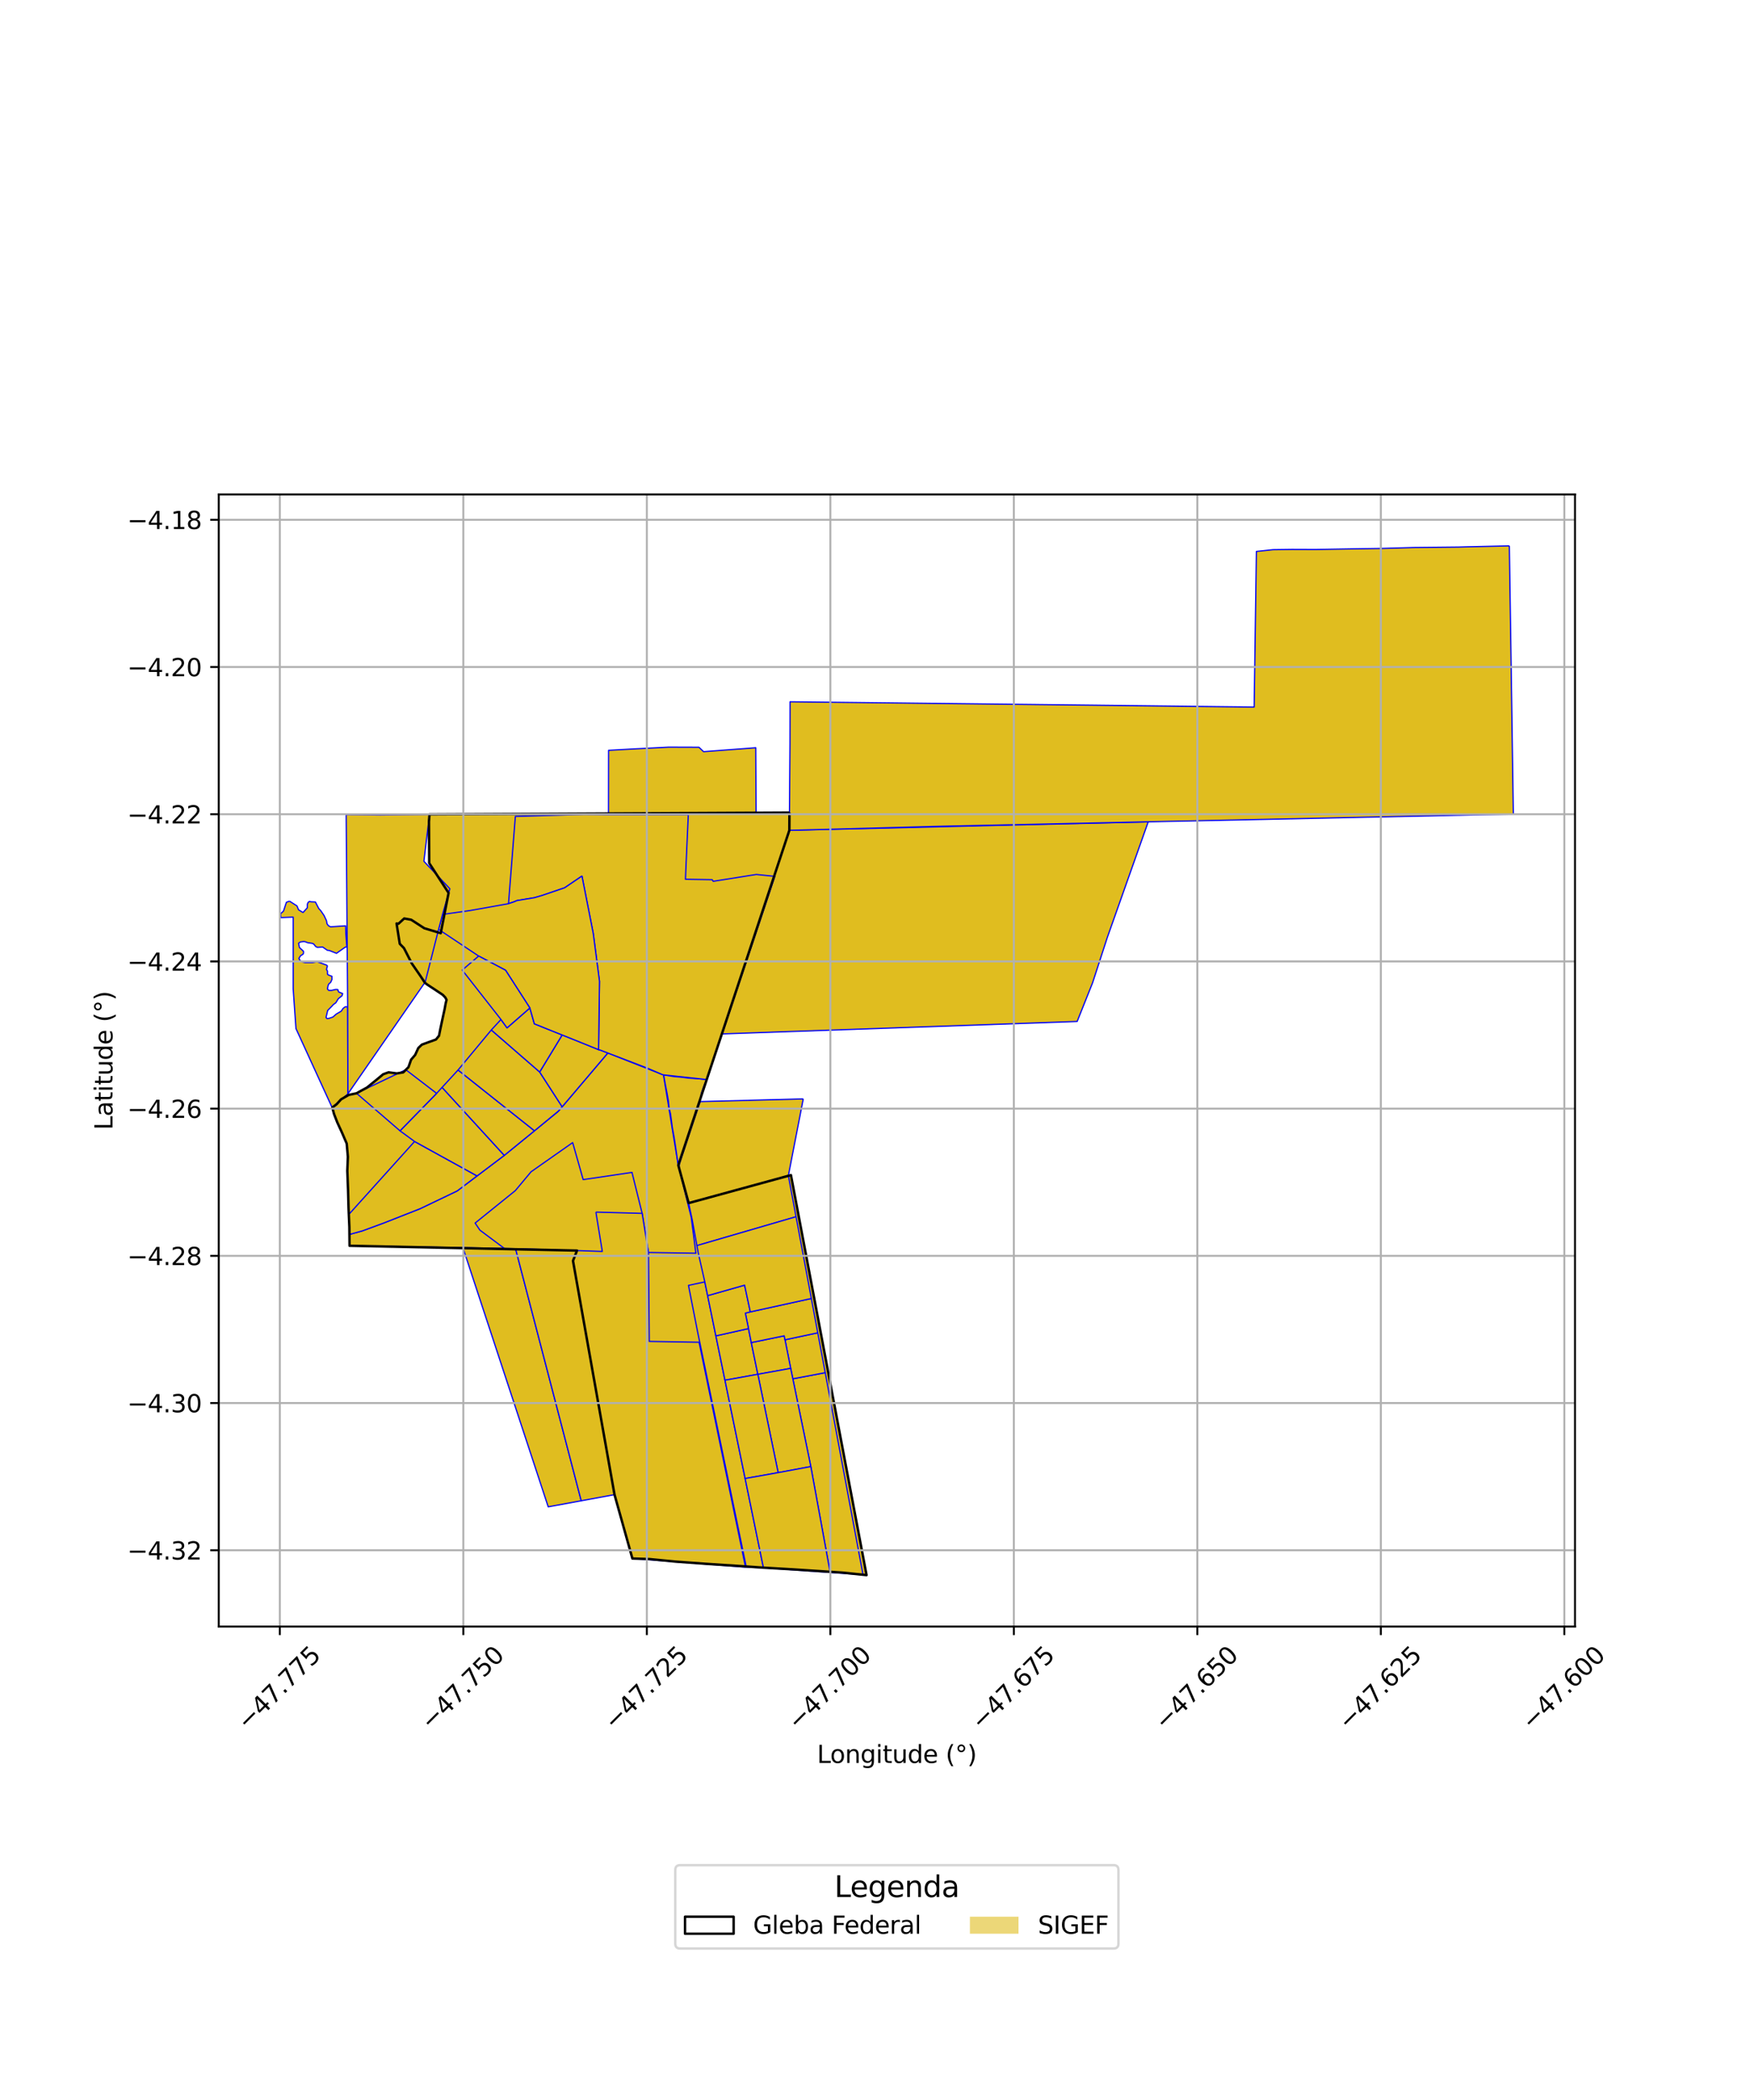 <?xml version="1.0" encoding="utf-8" standalone="no"?>
<!DOCTYPE svg PUBLIC "-//W3C//DTD SVG 1.1//EN"
  "http://www.w3.org/Graphics/SVG/1.1/DTD/svg11.dtd">
<svg xmlns:xlink="http://www.w3.org/1999/xlink" width="720pt" height="864pt" viewBox="0 0 720 864" xmlns="http://www.w3.org/2000/svg" version="1.1">
 <defs>
  <style type="text/css">*{stroke-linejoin: round; stroke-linecap: butt}</style>
 </defs>
 <g id="figure_1">
  <g id="patch_1">
   <path d="M 0 864 
L 720 864 
L 720 0 
L 0 0 
z
" style="fill: #ffffff"/>
  </g>
  <g id="axes_1">
   <g id="patch_2">
    <path d="M 90 669.22 
L 648 669.22 
L 648 203.42 
L 90 203.42 
z
" style="fill: #ffffff"/>
   </g>
   <g id="PatchCollection_1">
    <path d="M 119.098 370.75 
L 122.193 372.727 
L 122.831 374.322 
L 124.682 375.432 
L 126.435 373.49 
L 126.474 371.928 
L 126.821 371.196 
L 127.324 370.883 
L 127.963 371.03 
L 129.768 371.106 
L 131.153 373.794 
L 131.971 374.685 
L 133.338 376.687 
L 134.328 378.812 
L 134.539 380.061 
L 135.115 380.845 
L 135.98 381.324 
L 142.185 380.911 
L 142.286 384.022 
L 142.688 389.524 
L 141.924 389.769 
L 138.44 392.224 
L 136.736 391.552 
L 135.432 391.043 
L 134.711 390.985 
L 133.415 390.102 
L 132.75 389.622 
L 130.638 389.794 
L 129.863 389.416 
L 129.168 388.515 
L 128.644 388.169 
L 126.562 387.858 
L 125.748 387.516 
L 125.002 387.358 
L 123.545 387.569 
L 122.84 388.09 
L 123.208 389.847 
L 124.875 391.384 
L 124.876 392.212 
L 124.633 392.615 
L 123.65 393.234 
L 122.979 394.319 
L 123.414 395.125 
L 124.245 395.728 
L 125.518 396.032 
L 128.636 396.04 
L 130.419 395.654 
L 134.35 397.069 
L 134.704 397.436 
L 134.314 398.846 
L 134.717 399.504 
L 134.73 400.826 
L 135.135 401.143 
L 136.559 401.672 
L 136.578 402.961 
L 136.032 404.197 
L 135.349 404.746 
L 135.021 405.342 
L 134.709 406.879 
L 135.246 407.47 
L 136.41 407.475 
L 138.097 407.086 
L 138.962 407.114 
L 139.31 408.105 
L 140.985 408.786 
L 140.71 409.68 
L 139.186 410.904 
L 138.162 412.579 
L 137.208 413.261 
L 136.46 414.07 
L 134.808 415.749 
L 134.142 418.625 
L 134.579 419.1 
L 135.365 418.973 
L 136.937 418.449 
L 138.338 417.223 
L 140.401 416.016 
L 141.17 414.869 
L 142.05 414.221 
L 143.035 414.257 
L 143.13 450.041 
L 136.662 455.728 
L 121.762 423.181 
L 120.627 406.89 
L 120.624 377.338 
L 115.579 377.538 
L 115.364 375.931 
L 115.631 375.757 
L 116.638 374.846 
L 117.826 371.233 
L 119.098 370.75 
" clip-path="url(#p92aa464981)" style="fill: #e0bd1f; stroke: #0000ff; stroke-width: 0.5"/>
    <path d="M 275.055 307.409 
L 287.57 307.449 
L 289.483 309.26 
L 310.936 307.641 
L 311.078 334.554 
L 283.187 335.011 
L 283.187 335.173 
L 282.988 335.172 
L 250.355 335.197 
L 250.387 308.709 
L 261.17 308.104 
L 275.055 307.409 
" clip-path="url(#p92aa464981)" style="fill: #e0bd1f; stroke: #0000ff; stroke-width: 0.5"/>
    <path d="M 324.795 334.324 
L 324.754 341.615 
L 472.409 338.12 
L 455.584 385.686 
L 449.51 404.382 
L 443.17 420.269 
L 297.137 425.385 
L 318.758 360.566 
L 311.187 359.781 
L 293.434 362.601 
L 293.026 361.931 
L 282.019 361.758 
L 282.15 358.307 
L 283.187 335.173 
L 283.187 335.011 
L 311.078 334.554 
L 324.795 334.324 
" clip-path="url(#p92aa464981)" style="fill: #e0bd1f; stroke: #0000ff; stroke-width: 0.5"/>
    <path d="M 620.989 224.593 
L 622.636 334.935 
L 472.409 338.12 
L 387.501 339.945 
L 324.754 341.615 
L 325.012 306.043 
L 325.048 288.734 
L 515.997 290.906 
L 516.915 226.881 
L 523.74 226.153 
L 531.551 226.048 
L 541.203 226.083 
L 558.45 225.791 
L 568.977 225.633 
L 581.511 225.269 
L 600.086 225.078 
L 603.181 224.989 
L 620.989 224.593 
" clip-path="url(#p92aa464981)" style="fill: #e0bd1f; stroke: #0000ff; stroke-width: 0.5"/>
    <path d="M 324.795 334.324 
L 324.761 341.618 
L 279.074 479.426 
L 283.335 494.989 
L 325.413 483.472 
L 356.523 648.047 
L 346.505 647.006 
L 326.752 645.715 
L 313.742 644.96 
L 303.186 644.229 
L 290.36 643.392 
L 278.075 642.502 
L 267.139 641.439 
L 260.185 641.224 
L 252.835 614.962 
L 235.741 518.724 
L 237.404 514.522 
L 143.814 512.546 
L 143.73 504.764 
L 143.397 497.104 
L 143.194 489.546 
L 142.888 481.703 
L 143.122 475.937 
L 142.642 470.495 
L 140.669 465.914 
L 138.785 461.825 
L 137.421 458.311 
L 136.71 455.672 
L 138.542 454.274 
L 140.309 452.317 
L 143.433 450.492 
L 146.72 449.798 
L 148.616 448.73 
L 150.953 447.464 
L 154.291 444.758 
L 157.673 441.967 
L 159.862 441.179 
L 163.211 441.625 
L 165.909 441.205 
L 168.055 439.071 
L 169.132 435.98 
L 170.807 434.025 
L 172.114 431.171 
L 173.557 429.799 
L 176.079 428.866 
L 179.375 427.675 
L 180.623 426.138 
L 181.14 423.509 
L 182.209 418.458 
L 182.898 415.337 
L 183.36 412.826 
L 183.721 411.367 
L 183.195 410.374 
L 182.167 409.309 
L 178.978 407.179 
L 175.867 405.141 
L 174.848 404.37 
L 172.961 401.517 
L 169.45 396.432 
L 166.209 390.096 
L 164.481 388.316 
L 163.155 379.96 
L 163.956 380.042 
L 166.301 377.888 
L 169.188 378.412 
L 174.579 381.914 
L 181.331 383.932 
L 184.561 367.373 
L 176.59 355.122 
L 176.487 338.059 
L 176.716 335.065 
L 324.795 334.324 
" clip-path="url(#p92aa464981)" style="fill: #e0bd1f; stroke: #0000ff; stroke-width: 0.5"/>
    <path d="M 339.52 564.755 
L 355.075 647.909 
L 341.548 646.96 
L 333.592 603.387 
L 326.191 567.282 
L 339.52 564.755 
" clip-path="url(#p92aa464981)" style="fill: #e0bd1f; stroke: #0000ff; stroke-width: 0.5"/>
    <path d="M 289.978 527.408 
L 314.104 645.035 
L 307.048 644.758 
L 287.152 548.667 
L 283.259 528.852 
L 289.978 527.408 
" clip-path="url(#p92aa464981)" style="fill: #e0bd1f; stroke: #0000ff; stroke-width: 0.5"/>
    <path d="M 190.448 513.295 
L 207.545 513.66 
L 212.118 513.759 
L 239.134 617.463 
L 225.55 619.958 
L 190.448 513.295 
" clip-path="url(#p92aa464981)" style="fill: #e0bd1f; stroke: #0000ff; stroke-width: 0.5"/>
    <path d="M 212.118 513.759 
L 218.112 513.897 
L 237.402 514.523 
L 235.741 518.729 
L 252.831 614.945 
L 239.134 617.463 
L 212.118 513.759 
" clip-path="url(#p92aa464981)" style="fill: #e0bd1f; stroke: #0000ff; stroke-width: 0.5"/>
    <path d="M 307.951 546.616 
L 309.099 552.38 
L 311.794 565.422 
L 298.277 567.866 
L 294.534 549.621 
L 307.951 546.616 
" clip-path="url(#p92aa464981)" style="fill: #e0bd1f; stroke: #0000ff; stroke-width: 0.5"/>
    <path d="M 336.452 548.355 
L 339.52 564.755 
L 326.191 567.282 
L 325.31 562.985 
L 322.969 551.231 
L 336.452 548.355 
" clip-path="url(#p92aa464981)" style="fill: #e0bd1f; stroke: #0000ff; stroke-width: 0.5"/>
    <path d="M 322.64 549.592 
L 322.969 551.231 
L 325.31 562.985 
L 311.794 565.422 
L 309.099 552.38 
L 322.64 549.592 
" clip-path="url(#p92aa464981)" style="fill: #e0bd1f; stroke: #0000ff; stroke-width: 0.5"/>
    <path d="M 333.81 534.234 
L 336.452 548.355 
L 322.969 551.231 
L 322.64 549.592 
L 309.099 552.38 
L 307.951 546.616 
L 306.654 540.268 
L 308.703 539.751 
L 333.81 534.234 
" clip-path="url(#p92aa464981)" style="fill: #e0bd1f; stroke: #0000ff; stroke-width: 0.5"/>
    <path d="M 306.347 528.743 
L 308.703 539.751 
L 306.654 540.268 
L 307.951 546.616 
L 294.534 549.621 
L 291.14 533.072 
L 306.347 528.743 
" clip-path="url(#p92aa464981)" style="fill: #e0bd1f; stroke: #0000ff; stroke-width: 0.5"/>
    <path d="M 250.08 433.229 
L 272.389 442.057 
L 272.964 442.228 
L 279.057 479.426 
L 284.394 500.857 
L 286.298 515.613 
L 266.798 515.311 
L 264.198 499.214 
L 260.016 482.359 
L 239.934 485.327 
L 235.611 470.096 
L 218.494 482.107 
L 212.006 489.865 
L 195.479 503.202 
L 197.443 506.11 
L 207.545 513.66 
L 190.448 513.295 
L 143.817 512.542 
L 143.971 507.826 
L 149.044 506.433 
L 157.963 503.144 
L 172.879 497.277 
L 188.105 489.977 
L 207.487 475.356 
L 229.716 457.236 
L 250.08 433.229 
" clip-path="url(#p92aa464981)" style="fill: #e0bd1f; stroke: #0000ff; stroke-width: 0.5"/>
    <path d="M 170.569 469.639 
L 196.28 483.808 
L 188.105 489.977 
L 172.879 497.277 
L 157.963 503.144 
L 149.044 506.433 
L 143.971 507.826 
L 143.46 499.724 
L 170.569 469.639 
" clip-path="url(#p92aa464981)" style="fill: #e0bd1f; stroke: #0000ff; stroke-width: 0.5"/>
    <path d="M 330.483 452.127 
L 324.356 483.695 
L 283.309 494.903 
L 279.383 480.427 
L 279.545 478.821 
L 287.94 453.53 
L 288.032 453.221 
L 330.483 452.127 
" clip-path="url(#p92aa464981)" style="fill: #e0bd1f; stroke: #0000ff; stroke-width: 0.5"/>
    <path d="M 181.888 447.385 
L 207.477 475.354 
L 196.28 483.808 
L 170.569 469.639 
L 164.575 465.256 
L 179.635 449.838 
L 181.888 447.385 
" clip-path="url(#p92aa464981)" style="fill: #e0bd1f; stroke: #0000ff; stroke-width: 0.5"/>
    <path d="M 273.054 442.242 
L 277.371 442.936 
L 280.306 443.171 
L 283.268 443.555 
L 285.617 443.701 
L 287.766 443.844 
L 290.748 444.173 
L 289.783 446.346 
L 288.542 449.812 
L 287.937 453.529 
L 286.387 456.758 
L 285.549 459.842 
L 284.395 463.096 
L 283.299 466.475 
L 282.289 469.774 
L 281.279 472.806 
L 280.291 475.792 
L 279.057 479.426 
L 278.334 474.536 
L 277.913 471.602 
L 277.344 467.924 
L 276.607 463.865 
L 275.868 458.275 
L 275.3 456.001 
L 275.171 454.621 
L 274.99 452.924 
L 274.4 449.617 
L 273.828 446.713 
L 273.358 444.102 
L 273.054 442.242 
" clip-path="url(#p92aa464981)" style="fill: #e0bd1f; stroke: #0000ff; stroke-width: 0.5"/>
    <path d="M 188.458 440.235 
L 219.898 465.238 
L 207.477 475.354 
L 181.888 447.385 
L 188.458 440.235 
" clip-path="url(#p92aa464981)" style="fill: #e0bd1f; stroke: #0000ff; stroke-width: 0.5"/>
    <path d="M 166.947 440.113 
L 179.635 449.838 
L 164.575 465.256 
L 146.675 449.8 
L 166.947 440.113 
" clip-path="url(#p92aa464981)" style="fill: #e0bd1f; stroke: #0000ff; stroke-width: 0.5"/>
    <path d="M 202.138 423.762 
L 222.036 441.047 
L 231.291 455.362 
L 229.7 457.16 
L 219.898 465.238 
L 188.458 440.235 
L 202.138 423.762 
" clip-path="url(#p92aa464981)" style="fill: #e0bd1f; stroke: #0000ff; stroke-width: 0.5"/>
    <path d="M 231.289 425.814 
L 235.691 427.577 
L 246.266 431.853 
L 246.995 432.051 
L 250.08 433.229 
L 231.291 455.362 
L 222.036 441.047 
L 231.289 425.814 
" clip-path="url(#p92aa464981)" style="fill: #e0bd1f; stroke: #0000ff; stroke-width: 0.5"/>
    <path d="M 240.423 335.071 
L 250.355 335.197 
L 282.988 335.172 
L 283.187 335.173 
L 282.15 358.307 
L 282.019 361.758 
L 293.026 361.931 
L 293.434 362.601 
L 311.187 359.781 
L 318.758 360.566 
L 290.776 444.17 
L 272.964 442.228 
L 272.389 442.057 
L 266.718 439.63 
L 266.181 439.407 
L 250.08 433.229 
L 246.995 432.051 
L 246.266 431.853 
L 246.271 431.538 
L 246.641 403.722 
L 244.092 384.17 
L 244.02 383.777 
L 239.432 360.442 
L 232.304 365.265 
L 223.062 368.414 
L 219.909 369.335 
L 212.702 370.52 
L 211.62 370.987 
L 209.211 371.802 
L 212.032 335.892 
L 240.423 335.071 
" clip-path="url(#p92aa464981)" style="fill: #e0bd1f; stroke: #0000ff; stroke-width: 0.5"/>
    <path d="M 218.005 414.707 
L 219.852 421.231 
L 231.289 425.814 
L 222.036 441.047 
L 202.138 423.762 
L 206.11 419.45 
L 208.615 422.898 
L 218.005 414.707 
" clip-path="url(#p92aa464981)" style="fill: #e0bd1f; stroke: #0000ff; stroke-width: 0.5"/>
    <path d="M 239.432 360.442 
L 244.02 383.777 
L 244.092 384.17 
L 246.641 403.722 
L 246.271 431.538 
L 246.266 431.853 
L 235.691 427.577 
L 231.289 425.814 
L 219.852 421.231 
L 218.005 414.707 
L 207.992 399.177 
L 196.936 393.345 
L 180.454 382.363 
L 182.067 376.218 
L 193.434 374.617 
L 209.211 371.802 
L 211.62 370.987 
L 212.702 370.52 
L 219.909 369.335 
L 223.062 368.414 
L 232.304 365.265 
L 239.432 360.442 
" clip-path="url(#p92aa464981)" style="fill: #e0bd1f; stroke: #0000ff; stroke-width: 0.5"/>
    <path d="M 196.936 393.345 
L 207.992 399.177 
L 218.005 414.707 
L 208.615 422.898 
L 206.11 419.45 
L 190.179 399.12 
L 196.936 393.345 
" clip-path="url(#p92aa464981)" style="fill: #e0bd1f; stroke: #0000ff; stroke-width: 0.5"/>
    <path d="M 325.31 562.985 
L 326.191 567.282 
L 333.592 603.387 
L 320.154 605.886 
L 311.794 565.422 
L 325.31 562.985 
" clip-path="url(#p92aa464981)" style="fill: #e0bd1f; stroke: #0000ff; stroke-width: 0.5"/>
    <path d="M 311.794 565.422 
L 320.154 605.886 
L 306.571 608.308 
L 298.277 567.866 
L 311.794 565.422 
" clip-path="url(#p92aa464981)" style="fill: #e0bd1f; stroke: #0000ff; stroke-width: 0.5"/>
    <path d="M 333.592 603.387 
L 341.548 646.96 
L 314.104 645.035 
L 306.571 608.308 
L 320.154 605.886 
L 333.592 603.387 
" clip-path="url(#p92aa464981)" style="fill: #e0bd1f; stroke: #0000ff; stroke-width: 0.5"/>
    <path d="M 176.715 335.07 
L 174.408 354.359 
L 185.082 365.66 
L 182.067 376.218 
L 180.454 382.363 
L 174.935 404.056 
L 143.13 450.041 
L 143.035 414.257 
L 142.419 335.143 
L 156.494 335.302 
L 176.715 335.07 
" clip-path="url(#p92aa464981)" style="fill: #e0bd1f; stroke: #0000ff; stroke-width: 0.5"/>
    <path d="M 245.167 498.694 
L 264.198 499.214 
L 266.798 515.311 
L 267.131 551.898 
L 287.626 552.25 
L 306.728 644.778 
L 260.185 641.224 
L 252.831 614.945 
L 235.741 518.729 
L 237.402 514.523 
L 247.804 514.882 
L 245.167 498.694 
" clip-path="url(#p92aa464981)" style="fill: #e0bd1f; stroke: #0000ff; stroke-width: 0.5"/>
    <path d="M 324.356 483.695 
L 327.517 500.592 
L 286.73 512.476 
L 284.803 501.907 
L 283.309 494.903 
L 324.356 483.695 
" clip-path="url(#p92aa464981)" style="fill: #e0bd1f; stroke: #0000ff; stroke-width: 0.5"/>
    <path d="M 327.517 500.592 
L 333.81 534.234 
L 308.703 539.751 
L 306.347 528.743 
L 291.14 533.072 
L 289.978 527.408 
L 287.284 515.519 
L 286.73 512.476 
L 327.517 500.592 
" clip-path="url(#p92aa464981)" style="fill: #e0bd1f; stroke: #0000ff; stroke-width: 0.5"/>
   </g>
   <g id="PatchCollection_2">
    <path d="M 324.795 334.324 
L 324.761 341.618 
L 279.074 479.426 
L 283.335 494.989 
L 325.413 483.472 
L 356.523 648.047 
L 346.505 647.006 
L 326.752 645.715 
L 313.742 644.96 
L 303.186 644.229 
L 290.36 643.392 
L 278.075 642.502 
L 267.139 641.439 
L 260.185 641.224 
L 252.835 614.962 
L 235.741 518.724 
L 237.404 514.522 
L 143.814 512.546 
L 143.73 504.764 
L 143.397 497.104 
L 143.194 489.546 
L 142.888 481.703 
L 143.122 475.937 
L 142.642 470.495 
L 140.669 465.914 
L 138.785 461.825 
L 137.421 458.311 
L 136.71 455.672 
L 138.542 454.274 
L 140.309 452.317 
L 143.433 450.492 
L 146.72 449.798 
L 148.616 448.73 
L 150.953 447.464 
L 154.291 444.758 
L 157.673 441.967 
L 159.862 441.179 
L 163.211 441.625 
L 165.909 441.205 
L 168.055 439.071 
L 169.132 435.98 
L 170.807 434.025 
L 172.114 431.171 
L 173.557 429.799 
L 176.079 428.866 
L 179.375 427.675 
L 180.623 426.138 
L 181.14 423.509 
L 182.209 418.458 
L 182.898 415.337 
L 183.36 412.826 
L 183.721 411.367 
L 183.195 410.374 
L 182.167 409.309 
L 178.978 407.179 
L 175.867 405.141 
L 174.848 404.37 
L 172.961 401.517 
L 169.45 396.432 
L 166.209 390.096 
L 164.481 388.316 
L 163.155 379.96 
L 163.956 380.042 
L 166.301 377.888 
L 169.188 378.412 
L 174.579 381.914 
L 181.331 383.932 
L 184.561 367.373 
L 176.59 355.122 
L 176.487 338.059 
L 176.716 335.065 
L 324.795 334.324 
" clip-path="url(#p92aa464981)" style="fill: none; stroke: #000000"/>
   </g>
   <g id="matplotlib.axis_1">
    <g id="xtick_1">
     <g id="line2d_1">
      <path d="M 115.134 669.22 
L 115.134 203.42 
" clip-path="url(#p92aa464981)" style="fill: none; stroke: #b0b0b0; stroke-width: 0.8; stroke-linecap: square"/>
     </g>
     <g id="line2d_2">
      <defs>
       <path id="m2f28a8b50a" d="M 0 0 
L 0 3.5 
" style="stroke: #000000; stroke-width: 0.8"/>
      </defs>
      <g>
       <use xlink:href="#m2f28a8b50a" x="115.134" y="669.22" style="stroke: #000000; stroke-width: 0.8"/>
      </g>
     </g>
     <g id="text_1">
      <!-- −47.775 -->
      <g transform="translate(101.751 712.26) rotate(-45) scale(0.1 -0.1)">
       <defs>
        <path id="DejaVuSans-2212" d="M 678 2272 
L 4684 2272 
L 4684 1741 
L 678 1741 
L 678 2272 
z
" transform="scale(0.016)"/>
        <path id="DejaVuSans-34" d="M 2419 4116 
L 825 1625 
L 2419 1625 
L 2419 4116 
z
M 2253 4666 
L 3047 4666 
L 3047 1625 
L 3713 1625 
L 3713 1100 
L 3047 1100 
L 3047 0 
L 2419 0 
L 2419 1100 
L 313 1100 
L 313 1709 
L 2253 4666 
z
" transform="scale(0.016)"/>
        <path id="DejaVuSans-37" d="M 525 4666 
L 3525 4666 
L 3525 4397 
L 1831 0 
L 1172 0 
L 2766 4134 
L 525 4134 
L 525 4666 
z
" transform="scale(0.016)"/>
        <path id="DejaVuSans-2e" d="M 684 794 
L 1344 794 
L 1344 0 
L 684 0 
L 684 794 
z
" transform="scale(0.016)"/>
        <path id="DejaVuSans-35" d="M 691 4666 
L 3169 4666 
L 3169 4134 
L 1269 4134 
L 1269 2991 
Q 1406 3038 1543 3061 
Q 1681 3084 1819 3084 
Q 2600 3084 3056 2656 
Q 3513 2228 3513 1497 
Q 3513 744 3044 326 
Q 2575 -91 1722 -91 
Q 1428 -91 1123 -41 
Q 819 9 494 109 
L 494 744 
Q 775 591 1075 516 
Q 1375 441 1709 441 
Q 2250 441 2565 725 
Q 2881 1009 2881 1497 
Q 2881 1984 2565 2268 
Q 2250 2553 1709 2553 
Q 1456 2553 1204 2497 
Q 953 2441 691 2322 
L 691 4666 
z
" transform="scale(0.016)"/>
       </defs>
       <use xlink:href="#DejaVuSans-2212"/>
       <use xlink:href="#DejaVuSans-34" transform="translate(83.789 0)"/>
       <use xlink:href="#DejaVuSans-37" transform="translate(147.412 0)"/>
       <use xlink:href="#DejaVuSans-2e" transform="translate(211.035 0)"/>
       <use xlink:href="#DejaVuSans-37" transform="translate(242.822 0)"/>
       <use xlink:href="#DejaVuSans-37" transform="translate(306.445 0)"/>
       <use xlink:href="#DejaVuSans-35" transform="translate(370.068 0)"/>
      </g>
     </g>
    </g>
    <g id="xtick_2">
     <g id="line2d_3">
      <path d="M 190.631 669.22 
L 190.631 203.42 
" clip-path="url(#p92aa464981)" style="fill: none; stroke: #b0b0b0; stroke-width: 0.8; stroke-linecap: square"/>
     </g>
     <g id="line2d_4">
      <g>
       <use xlink:href="#m2f28a8b50a" x="190.631" y="669.22" style="stroke: #000000; stroke-width: 0.8"/>
      </g>
     </g>
     <g id="text_2">
      <!-- −47.750 -->
      <g transform="translate(177.249 712.26) rotate(-45) scale(0.1 -0.1)">
       <defs>
        <path id="DejaVuSans-30" d="M 2034 4250 
Q 1547 4250 1301 3770 
Q 1056 3291 1056 2328 
Q 1056 1369 1301 889 
Q 1547 409 2034 409 
Q 2525 409 2770 889 
Q 3016 1369 3016 2328 
Q 3016 3291 2770 3770 
Q 2525 4250 2034 4250 
z
M 2034 4750 
Q 2819 4750 3233 4129 
Q 3647 3509 3647 2328 
Q 3647 1150 3233 529 
Q 2819 -91 2034 -91 
Q 1250 -91 836 529 
Q 422 1150 422 2328 
Q 422 3509 836 4129 
Q 1250 4750 2034 4750 
z
" transform="scale(0.016)"/>
       </defs>
       <use xlink:href="#DejaVuSans-2212"/>
       <use xlink:href="#DejaVuSans-34" transform="translate(83.789 0)"/>
       <use xlink:href="#DejaVuSans-37" transform="translate(147.412 0)"/>
       <use xlink:href="#DejaVuSans-2e" transform="translate(211.035 0)"/>
       <use xlink:href="#DejaVuSans-37" transform="translate(242.822 0)"/>
       <use xlink:href="#DejaVuSans-35" transform="translate(306.445 0)"/>
       <use xlink:href="#DejaVuSans-30" transform="translate(370.068 0)"/>
      </g>
     </g>
    </g>
    <g id="xtick_3">
     <g id="line2d_5">
      <path d="M 266.129 669.22 
L 266.129 203.42 
" clip-path="url(#p92aa464981)" style="fill: none; stroke: #b0b0b0; stroke-width: 0.8; stroke-linecap: square"/>
     </g>
     <g id="line2d_6">
      <g>
       <use xlink:href="#m2f28a8b50a" x="266.129" y="669.22" style="stroke: #000000; stroke-width: 0.8"/>
      </g>
     </g>
     <g id="text_3">
      <!-- −47.725 -->
      <g transform="translate(252.746 712.26) rotate(-45) scale(0.1 -0.1)">
       <defs>
        <path id="DejaVuSans-32" d="M 1228 531 
L 3431 531 
L 3431 0 
L 469 0 
L 469 531 
Q 828 903 1448 1529 
Q 2069 2156 2228 2338 
Q 2531 2678 2651 2914 
Q 2772 3150 2772 3378 
Q 2772 3750 2511 3984 
Q 2250 4219 1831 4219 
Q 1534 4219 1204 4116 
Q 875 4013 500 3803 
L 500 4441 
Q 881 4594 1212 4672 
Q 1544 4750 1819 4750 
Q 2544 4750 2975 4387 
Q 3406 4025 3406 3419 
Q 3406 3131 3298 2873 
Q 3191 2616 2906 2266 
Q 2828 2175 2409 1742 
Q 1991 1309 1228 531 
z
" transform="scale(0.016)"/>
       </defs>
       <use xlink:href="#DejaVuSans-2212"/>
       <use xlink:href="#DejaVuSans-34" transform="translate(83.789 0)"/>
       <use xlink:href="#DejaVuSans-37" transform="translate(147.412 0)"/>
       <use xlink:href="#DejaVuSans-2e" transform="translate(211.035 0)"/>
       <use xlink:href="#DejaVuSans-37" transform="translate(242.822 0)"/>
       <use xlink:href="#DejaVuSans-32" transform="translate(306.445 0)"/>
       <use xlink:href="#DejaVuSans-35" transform="translate(370.068 0)"/>
      </g>
     </g>
    </g>
    <g id="xtick_4">
     <g id="line2d_7">
      <path d="M 341.627 669.22 
L 341.627 203.42 
" clip-path="url(#p92aa464981)" style="fill: none; stroke: #b0b0b0; stroke-width: 0.8; stroke-linecap: square"/>
     </g>
     <g id="line2d_8">
      <g>
       <use xlink:href="#m2f28a8b50a" x="341.627" y="669.22" style="stroke: #000000; stroke-width: 0.8"/>
      </g>
     </g>
     <g id="text_4">
      <!-- −47.700 -->
      <g transform="translate(328.244 712.26) rotate(-45) scale(0.1 -0.1)">
       <use xlink:href="#DejaVuSans-2212"/>
       <use xlink:href="#DejaVuSans-34" transform="translate(83.789 0)"/>
       <use xlink:href="#DejaVuSans-37" transform="translate(147.412 0)"/>
       <use xlink:href="#DejaVuSans-2e" transform="translate(211.035 0)"/>
       <use xlink:href="#DejaVuSans-37" transform="translate(242.822 0)"/>
       <use xlink:href="#DejaVuSans-30" transform="translate(306.445 0)"/>
       <use xlink:href="#DejaVuSans-30" transform="translate(370.068 0)"/>
      </g>
     </g>
    </g>
    <g id="xtick_5">
     <g id="line2d_9">
      <path d="M 417.124 669.22 
L 417.124 203.42 
" clip-path="url(#p92aa464981)" style="fill: none; stroke: #b0b0b0; stroke-width: 0.8; stroke-linecap: square"/>
     </g>
     <g id="line2d_10">
      <g>
       <use xlink:href="#m2f28a8b50a" x="417.124" y="669.22" style="stroke: #000000; stroke-width: 0.8"/>
      </g>
     </g>
     <g id="text_5">
      <!-- −47.675 -->
      <g transform="translate(403.742 712.26) rotate(-45) scale(0.1 -0.1)">
       <defs>
        <path id="DejaVuSans-36" d="M 2113 2584 
Q 1688 2584 1439 2293 
Q 1191 2003 1191 1497 
Q 1191 994 1439 701 
Q 1688 409 2113 409 
Q 2538 409 2786 701 
Q 3034 994 3034 1497 
Q 3034 2003 2786 2293 
Q 2538 2584 2113 2584 
z
M 3366 4563 
L 3366 3988 
Q 3128 4100 2886 4159 
Q 2644 4219 2406 4219 
Q 1781 4219 1451 3797 
Q 1122 3375 1075 2522 
Q 1259 2794 1537 2939 
Q 1816 3084 2150 3084 
Q 2853 3084 3261 2657 
Q 3669 2231 3669 1497 
Q 3669 778 3244 343 
Q 2819 -91 2113 -91 
Q 1303 -91 875 529 
Q 447 1150 447 2328 
Q 447 3434 972 4092 
Q 1497 4750 2381 4750 
Q 2619 4750 2861 4703 
Q 3103 4656 3366 4563 
z
" transform="scale(0.016)"/>
       </defs>
       <use xlink:href="#DejaVuSans-2212"/>
       <use xlink:href="#DejaVuSans-34" transform="translate(83.789 0)"/>
       <use xlink:href="#DejaVuSans-37" transform="translate(147.412 0)"/>
       <use xlink:href="#DejaVuSans-2e" transform="translate(211.035 0)"/>
       <use xlink:href="#DejaVuSans-36" transform="translate(242.822 0)"/>
       <use xlink:href="#DejaVuSans-37" transform="translate(306.445 0)"/>
       <use xlink:href="#DejaVuSans-35" transform="translate(370.068 0)"/>
      </g>
     </g>
    </g>
    <g id="xtick_6">
     <g id="line2d_11">
      <path d="M 492.622 669.22 
L 492.622 203.42 
" clip-path="url(#p92aa464981)" style="fill: none; stroke: #b0b0b0; stroke-width: 0.8; stroke-linecap: square"/>
     </g>
     <g id="line2d_12">
      <g>
       <use xlink:href="#m2f28a8b50a" x="492.622" y="669.22" style="stroke: #000000; stroke-width: 0.8"/>
      </g>
     </g>
     <g id="text_6">
      <!-- −47.650 -->
      <g transform="translate(479.239 712.26) rotate(-45) scale(0.1 -0.1)">
       <use xlink:href="#DejaVuSans-2212"/>
       <use xlink:href="#DejaVuSans-34" transform="translate(83.789 0)"/>
       <use xlink:href="#DejaVuSans-37" transform="translate(147.412 0)"/>
       <use xlink:href="#DejaVuSans-2e" transform="translate(211.035 0)"/>
       <use xlink:href="#DejaVuSans-36" transform="translate(242.822 0)"/>
       <use xlink:href="#DejaVuSans-35" transform="translate(306.445 0)"/>
       <use xlink:href="#DejaVuSans-30" transform="translate(370.068 0)"/>
      </g>
     </g>
    </g>
    <g id="xtick_7">
     <g id="line2d_13">
      <path d="M 568.119 669.22 
L 568.119 203.42 
" clip-path="url(#p92aa464981)" style="fill: none; stroke: #b0b0b0; stroke-width: 0.8; stroke-linecap: square"/>
     </g>
     <g id="line2d_14">
      <g>
       <use xlink:href="#m2f28a8b50a" x="568.119" y="669.22" style="stroke: #000000; stroke-width: 0.8"/>
      </g>
     </g>
     <g id="text_7">
      <!-- −47.625 -->
      <g transform="translate(554.737 712.26) rotate(-45) scale(0.1 -0.1)">
       <use xlink:href="#DejaVuSans-2212"/>
       <use xlink:href="#DejaVuSans-34" transform="translate(83.789 0)"/>
       <use xlink:href="#DejaVuSans-37" transform="translate(147.412 0)"/>
       <use xlink:href="#DejaVuSans-2e" transform="translate(211.035 0)"/>
       <use xlink:href="#DejaVuSans-36" transform="translate(242.822 0)"/>
       <use xlink:href="#DejaVuSans-32" transform="translate(306.445 0)"/>
       <use xlink:href="#DejaVuSans-35" transform="translate(370.068 0)"/>
      </g>
     </g>
    </g>
    <g id="xtick_8">
     <g id="line2d_15">
      <path d="M 643.617 669.22 
L 643.617 203.42 
" clip-path="url(#p92aa464981)" style="fill: none; stroke: #b0b0b0; stroke-width: 0.8; stroke-linecap: square"/>
     </g>
     <g id="line2d_16">
      <g>
       <use xlink:href="#m2f28a8b50a" x="643.617" y="669.22" style="stroke: #000000; stroke-width: 0.8"/>
      </g>
     </g>
     <g id="text_8">
      <!-- −47.600 -->
      <g transform="translate(630.234 712.26) rotate(-45) scale(0.1 -0.1)">
       <use xlink:href="#DejaVuSans-2212"/>
       <use xlink:href="#DejaVuSans-34" transform="translate(83.789 0)"/>
       <use xlink:href="#DejaVuSans-37" transform="translate(147.412 0)"/>
       <use xlink:href="#DejaVuSans-2e" transform="translate(211.035 0)"/>
       <use xlink:href="#DejaVuSans-36" transform="translate(242.822 0)"/>
       <use xlink:href="#DejaVuSans-30" transform="translate(306.445 0)"/>
       <use xlink:href="#DejaVuSans-30" transform="translate(370.068 0)"/>
      </g>
     </g>
    </g>
    <g id="text_9">
     <!-- Longitude (°) -->
     <g transform="translate(336.14 725.329) scale(0.1 -0.1)">
      <defs>
       <path id="DejaVuSans-4c" d="M 628 4666 
L 1259 4666 
L 1259 531 
L 3531 531 
L 3531 0 
L 628 0 
L 628 4666 
z
" transform="scale(0.016)"/>
       <path id="DejaVuSans-6f" d="M 1959 3097 
Q 1497 3097 1228 2736 
Q 959 2375 959 1747 
Q 959 1119 1226 758 
Q 1494 397 1959 397 
Q 2419 397 2687 759 
Q 2956 1122 2956 1747 
Q 2956 2369 2687 2733 
Q 2419 3097 1959 3097 
z
M 1959 3584 
Q 2709 3584 3137 3096 
Q 3566 2609 3566 1747 
Q 3566 888 3137 398 
Q 2709 -91 1959 -91 
Q 1206 -91 779 398 
Q 353 888 353 1747 
Q 353 2609 779 3096 
Q 1206 3584 1959 3584 
z
" transform="scale(0.016)"/>
       <path id="DejaVuSans-6e" d="M 3513 2113 
L 3513 0 
L 2938 0 
L 2938 2094 
Q 2938 2591 2744 2837 
Q 2550 3084 2163 3084 
Q 1697 3084 1428 2787 
Q 1159 2491 1159 1978 
L 1159 0 
L 581 0 
L 581 3500 
L 1159 3500 
L 1159 2956 
Q 1366 3272 1645 3428 
Q 1925 3584 2291 3584 
Q 2894 3584 3203 3211 
Q 3513 2838 3513 2113 
z
" transform="scale(0.016)"/>
       <path id="DejaVuSans-67" d="M 2906 1791 
Q 2906 2416 2648 2759 
Q 2391 3103 1925 3103 
Q 1463 3103 1205 2759 
Q 947 2416 947 1791 
Q 947 1169 1205 825 
Q 1463 481 1925 481 
Q 2391 481 2648 825 
Q 2906 1169 2906 1791 
z
M 3481 434 
Q 3481 -459 3084 -895 
Q 2688 -1331 1869 -1331 
Q 1566 -1331 1297 -1286 
Q 1028 -1241 775 -1147 
L 775 -588 
Q 1028 -725 1275 -790 
Q 1522 -856 1778 -856 
Q 2344 -856 2625 -561 
Q 2906 -266 2906 331 
L 2906 616 
Q 2728 306 2450 153 
Q 2172 0 1784 0 
Q 1141 0 747 490 
Q 353 981 353 1791 
Q 353 2603 747 3093 
Q 1141 3584 1784 3584 
Q 2172 3584 2450 3431 
Q 2728 3278 2906 2969 
L 2906 3500 
L 3481 3500 
L 3481 434 
z
" transform="scale(0.016)"/>
       <path id="DejaVuSans-69" d="M 603 3500 
L 1178 3500 
L 1178 0 
L 603 0 
L 603 3500 
z
M 603 4863 
L 1178 4863 
L 1178 4134 
L 603 4134 
L 603 4863 
z
" transform="scale(0.016)"/>
       <path id="DejaVuSans-74" d="M 1172 4494 
L 1172 3500 
L 2356 3500 
L 2356 3053 
L 1172 3053 
L 1172 1153 
Q 1172 725 1289 603 
Q 1406 481 1766 481 
L 2356 481 
L 2356 0 
L 1766 0 
Q 1100 0 847 248 
Q 594 497 594 1153 
L 594 3053 
L 172 3053 
L 172 3500 
L 594 3500 
L 594 4494 
L 1172 4494 
z
" transform="scale(0.016)"/>
       <path id="DejaVuSans-75" d="M 544 1381 
L 544 3500 
L 1119 3500 
L 1119 1403 
Q 1119 906 1312 657 
Q 1506 409 1894 409 
Q 2359 409 2629 706 
Q 2900 1003 2900 1516 
L 2900 3500 
L 3475 3500 
L 3475 0 
L 2900 0 
L 2900 538 
Q 2691 219 2414 64 
Q 2138 -91 1772 -91 
Q 1169 -91 856 284 
Q 544 659 544 1381 
z
M 1991 3584 
L 1991 3584 
z
" transform="scale(0.016)"/>
       <path id="DejaVuSans-64" d="M 2906 2969 
L 2906 4863 
L 3481 4863 
L 3481 0 
L 2906 0 
L 2906 525 
Q 2725 213 2448 61 
Q 2172 -91 1784 -91 
Q 1150 -91 751 415 
Q 353 922 353 1747 
Q 353 2572 751 3078 
Q 1150 3584 1784 3584 
Q 2172 3584 2448 3432 
Q 2725 3281 2906 2969 
z
M 947 1747 
Q 947 1113 1208 752 
Q 1469 391 1925 391 
Q 2381 391 2643 752 
Q 2906 1113 2906 1747 
Q 2906 2381 2643 2742 
Q 2381 3103 1925 3103 
Q 1469 3103 1208 2742 
Q 947 2381 947 1747 
z
" transform="scale(0.016)"/>
       <path id="DejaVuSans-65" d="M 3597 1894 
L 3597 1613 
L 953 1613 
Q 991 1019 1311 708 
Q 1631 397 2203 397 
Q 2534 397 2845 478 
Q 3156 559 3463 722 
L 3463 178 
Q 3153 47 2828 -22 
Q 2503 -91 2169 -91 
Q 1331 -91 842 396 
Q 353 884 353 1716 
Q 353 2575 817 3079 
Q 1281 3584 2069 3584 
Q 2775 3584 3186 3129 
Q 3597 2675 3597 1894 
z
M 3022 2063 
Q 3016 2534 2758 2815 
Q 2500 3097 2075 3097 
Q 1594 3097 1305 2825 
Q 1016 2553 972 2059 
L 3022 2063 
z
" transform="scale(0.016)"/>
       <path id="DejaVuSans-20" transform="scale(0.016)"/>
       <path id="DejaVuSans-28" d="M 1984 4856 
Q 1566 4138 1362 3434 
Q 1159 2731 1159 2009 
Q 1159 1288 1364 580 
Q 1569 -128 1984 -844 
L 1484 -844 
Q 1016 -109 783 600 
Q 550 1309 550 2009 
Q 550 2706 781 3412 
Q 1013 4119 1484 4856 
L 1984 4856 
z
" transform="scale(0.016)"/>
       <path id="DejaVuSans-b0" d="M 1600 4347 
Q 1350 4347 1178 4173 
Q 1006 4000 1006 3750 
Q 1006 3503 1178 3333 
Q 1350 3163 1600 3163 
Q 1850 3163 2022 3333 
Q 2194 3503 2194 3750 
Q 2194 3997 2020 4172 
Q 1847 4347 1600 4347 
z
M 1600 4750 
Q 1800 4750 1984 4673 
Q 2169 4597 2303 4453 
Q 2447 4313 2519 4134 
Q 2591 3956 2591 3750 
Q 2591 3338 2302 3052 
Q 2013 2766 1594 2766 
Q 1172 2766 890 3047 
Q 609 3328 609 3750 
Q 609 4169 896 4459 
Q 1184 4750 1600 4750 
z
" transform="scale(0.016)"/>
       <path id="DejaVuSans-29" d="M 513 4856 
L 1013 4856 
Q 1481 4119 1714 3412 
Q 1947 2706 1947 2009 
Q 1947 1309 1714 600 
Q 1481 -109 1013 -844 
L 513 -844 
Q 928 -128 1133 580 
Q 1338 1288 1338 2009 
Q 1338 2731 1133 3434 
Q 928 4138 513 4856 
z
" transform="scale(0.016)"/>
      </defs>
      <use xlink:href="#DejaVuSans-4c"/>
      <use xlink:href="#DejaVuSans-6f" transform="translate(53.963 0)"/>
      <use xlink:href="#DejaVuSans-6e" transform="translate(115.145 0)"/>
      <use xlink:href="#DejaVuSans-67" transform="translate(178.523 0)"/>
      <use xlink:href="#DejaVuSans-69" transform="translate(242 0)"/>
      <use xlink:href="#DejaVuSans-74" transform="translate(269.783 0)"/>
      <use xlink:href="#DejaVuSans-75" transform="translate(308.992 0)"/>
      <use xlink:href="#DejaVuSans-64" transform="translate(372.371 0)"/>
      <use xlink:href="#DejaVuSans-65" transform="translate(435.848 0)"/>
      <use xlink:href="#DejaVuSans-20" transform="translate(497.371 0)"/>
      <use xlink:href="#DejaVuSans-28" transform="translate(529.158 0)"/>
      <use xlink:href="#DejaVuSans-b0" transform="translate(568.172 0)"/>
      <use xlink:href="#DejaVuSans-29" transform="translate(618.172 0)"/>
     </g>
    </g>
   </g>
   <g id="matplotlib.axis_2">
    <g id="ytick_1">
     <g id="line2d_17">
      <path d="M 90 637.823 
L 648 637.823 
" clip-path="url(#p92aa464981)" style="fill: none; stroke: #b0b0b0; stroke-width: 0.8; stroke-linecap: square"/>
     </g>
     <g id="line2d_18">
      <defs>
       <path id="m08a234e5ab" d="M 0 0 
L -3.5 0 
" style="stroke: #000000; stroke-width: 0.8"/>
      </defs>
      <g>
       <use xlink:href="#m08a234e5ab" x="90" y="637.823" style="stroke: #000000; stroke-width: 0.8"/>
      </g>
     </g>
     <g id="text_10">
      <!-- −4.32 -->
      <g transform="translate(52.355 641.622) scale(0.1 -0.1)">
       <defs>
        <path id="DejaVuSans-33" d="M 2597 2516 
Q 3050 2419 3304 2112 
Q 3559 1806 3559 1356 
Q 3559 666 3084 287 
Q 2609 -91 1734 -91 
Q 1441 -91 1130 -33 
Q 819 25 488 141 
L 488 750 
Q 750 597 1062 519 
Q 1375 441 1716 441 
Q 2309 441 2620 675 
Q 2931 909 2931 1356 
Q 2931 1769 2642 2001 
Q 2353 2234 1838 2234 
L 1294 2234 
L 1294 2753 
L 1863 2753 
Q 2328 2753 2575 2939 
Q 2822 3125 2822 3475 
Q 2822 3834 2567 4026 
Q 2313 4219 1838 4219 
Q 1578 4219 1281 4162 
Q 984 4106 628 3988 
L 628 4550 
Q 988 4650 1302 4700 
Q 1616 4750 1894 4750 
Q 2613 4750 3031 4423 
Q 3450 4097 3450 3541 
Q 3450 3153 3228 2886 
Q 3006 2619 2597 2516 
z
" transform="scale(0.016)"/>
       </defs>
       <use xlink:href="#DejaVuSans-2212"/>
       <use xlink:href="#DejaVuSans-34" transform="translate(83.789 0)"/>
       <use xlink:href="#DejaVuSans-2e" transform="translate(147.412 0)"/>
       <use xlink:href="#DejaVuSans-33" transform="translate(179.199 0)"/>
       <use xlink:href="#DejaVuSans-32" transform="translate(242.822 0)"/>
      </g>
     </g>
    </g>
    <g id="ytick_2">
     <g id="line2d_19">
      <path d="M 90 577.256 
L 648 577.256 
" clip-path="url(#p92aa464981)" style="fill: none; stroke: #b0b0b0; stroke-width: 0.8; stroke-linecap: square"/>
     </g>
     <g id="line2d_20">
      <g>
       <use xlink:href="#m08a234e5ab" x="90" y="577.256" style="stroke: #000000; stroke-width: 0.8"/>
      </g>
     </g>
     <g id="text_11">
      <!-- −4.30 -->
      <g transform="translate(52.355 581.056) scale(0.1 -0.1)">
       <use xlink:href="#DejaVuSans-2212"/>
       <use xlink:href="#DejaVuSans-34" transform="translate(83.789 0)"/>
       <use xlink:href="#DejaVuSans-2e" transform="translate(147.412 0)"/>
       <use xlink:href="#DejaVuSans-33" transform="translate(179.199 0)"/>
       <use xlink:href="#DejaVuSans-30" transform="translate(242.822 0)"/>
      </g>
     </g>
    </g>
    <g id="ytick_3">
     <g id="line2d_21">
      <path d="M 90 516.69 
L 648 516.69 
" clip-path="url(#p92aa464981)" style="fill: none; stroke: #b0b0b0; stroke-width: 0.8; stroke-linecap: square"/>
     </g>
     <g id="line2d_22">
      <g>
       <use xlink:href="#m08a234e5ab" x="90" y="516.69" style="stroke: #000000; stroke-width: 0.8"/>
      </g>
     </g>
     <g id="text_12">
      <!-- −4.28 -->
      <g transform="translate(52.355 520.489) scale(0.1 -0.1)">
       <defs>
        <path id="DejaVuSans-38" d="M 2034 2216 
Q 1584 2216 1326 1975 
Q 1069 1734 1069 1313 
Q 1069 891 1326 650 
Q 1584 409 2034 409 
Q 2484 409 2743 651 
Q 3003 894 3003 1313 
Q 3003 1734 2745 1975 
Q 2488 2216 2034 2216 
z
M 1403 2484 
Q 997 2584 770 2862 
Q 544 3141 544 3541 
Q 544 4100 942 4425 
Q 1341 4750 2034 4750 
Q 2731 4750 3128 4425 
Q 3525 4100 3525 3541 
Q 3525 3141 3298 2862 
Q 3072 2584 2669 2484 
Q 3125 2378 3379 2068 
Q 3634 1759 3634 1313 
Q 3634 634 3220 271 
Q 2806 -91 2034 -91 
Q 1263 -91 848 271 
Q 434 634 434 1313 
Q 434 1759 690 2068 
Q 947 2378 1403 2484 
z
M 1172 3481 
Q 1172 3119 1398 2916 
Q 1625 2713 2034 2713 
Q 2441 2713 2670 2916 
Q 2900 3119 2900 3481 
Q 2900 3844 2670 4047 
Q 2441 4250 2034 4250 
Q 1625 4250 1398 4047 
Q 1172 3844 1172 3481 
z
" transform="scale(0.016)"/>
       </defs>
       <use xlink:href="#DejaVuSans-2212"/>
       <use xlink:href="#DejaVuSans-34" transform="translate(83.789 0)"/>
       <use xlink:href="#DejaVuSans-2e" transform="translate(147.412 0)"/>
       <use xlink:href="#DejaVuSans-32" transform="translate(179.199 0)"/>
       <use xlink:href="#DejaVuSans-38" transform="translate(242.822 0)"/>
      </g>
     </g>
    </g>
    <g id="ytick_4">
     <g id="line2d_23">
      <path d="M 90 456.124 
L 648 456.124 
" clip-path="url(#p92aa464981)" style="fill: none; stroke: #b0b0b0; stroke-width: 0.8; stroke-linecap: square"/>
     </g>
     <g id="line2d_24">
      <g>
       <use xlink:href="#m08a234e5ab" x="90" y="456.124" style="stroke: #000000; stroke-width: 0.8"/>
      </g>
     </g>
     <g id="text_13">
      <!-- −4.26 -->
      <g transform="translate(52.355 459.923) scale(0.1 -0.1)">
       <use xlink:href="#DejaVuSans-2212"/>
       <use xlink:href="#DejaVuSans-34" transform="translate(83.789 0)"/>
       <use xlink:href="#DejaVuSans-2e" transform="translate(147.412 0)"/>
       <use xlink:href="#DejaVuSans-32" transform="translate(179.199 0)"/>
       <use xlink:href="#DejaVuSans-36" transform="translate(242.822 0)"/>
      </g>
     </g>
    </g>
    <g id="ytick_5">
     <g id="line2d_25">
      <path d="M 90 395.558 
L 648 395.558 
" clip-path="url(#p92aa464981)" style="fill: none; stroke: #b0b0b0; stroke-width: 0.8; stroke-linecap: square"/>
     </g>
     <g id="line2d_26">
      <g>
       <use xlink:href="#m08a234e5ab" x="90" y="395.558" style="stroke: #000000; stroke-width: 0.8"/>
      </g>
     </g>
     <g id="text_14">
      <!-- −4.24 -->
      <g transform="translate(52.355 399.357) scale(0.1 -0.1)">
       <use xlink:href="#DejaVuSans-2212"/>
       <use xlink:href="#DejaVuSans-34" transform="translate(83.789 0)"/>
       <use xlink:href="#DejaVuSans-2e" transform="translate(147.412 0)"/>
       <use xlink:href="#DejaVuSans-32" transform="translate(179.199 0)"/>
       <use xlink:href="#DejaVuSans-34" transform="translate(242.822 0)"/>
      </g>
     </g>
    </g>
    <g id="ytick_6">
     <g id="line2d_27">
      <path d="M 90 334.991 
L 648 334.991 
" clip-path="url(#p92aa464981)" style="fill: none; stroke: #b0b0b0; stroke-width: 0.8; stroke-linecap: square"/>
     </g>
     <g id="line2d_28">
      <g>
       <use xlink:href="#m08a234e5ab" x="90" y="334.991" style="stroke: #000000; stroke-width: 0.8"/>
      </g>
     </g>
     <g id="text_15">
      <!-- −4.22 -->
      <g transform="translate(52.355 338.79) scale(0.1 -0.1)">
       <use xlink:href="#DejaVuSans-2212"/>
       <use xlink:href="#DejaVuSans-34" transform="translate(83.789 0)"/>
       <use xlink:href="#DejaVuSans-2e" transform="translate(147.412 0)"/>
       <use xlink:href="#DejaVuSans-32" transform="translate(179.199 0)"/>
       <use xlink:href="#DejaVuSans-32" transform="translate(242.822 0)"/>
      </g>
     </g>
    </g>
    <g id="ytick_7">
     <g id="line2d_29">
      <path d="M 90 274.425 
L 648 274.425 
" clip-path="url(#p92aa464981)" style="fill: none; stroke: #b0b0b0; stroke-width: 0.8; stroke-linecap: square"/>
     </g>
     <g id="line2d_30">
      <g>
       <use xlink:href="#m08a234e5ab" x="90" y="274.425" style="stroke: #000000; stroke-width: 0.8"/>
      </g>
     </g>
     <g id="text_16">
      <!-- −4.20 -->
      <g transform="translate(52.355 278.224) scale(0.1 -0.1)">
       <use xlink:href="#DejaVuSans-2212"/>
       <use xlink:href="#DejaVuSans-34" transform="translate(83.789 0)"/>
       <use xlink:href="#DejaVuSans-2e" transform="translate(147.412 0)"/>
       <use xlink:href="#DejaVuSans-32" transform="translate(179.199 0)"/>
       <use xlink:href="#DejaVuSans-30" transform="translate(242.822 0)"/>
      </g>
     </g>
    </g>
    <g id="ytick_8">
     <g id="line2d_31">
      <path d="M 90 213.859 
L 648 213.859 
" clip-path="url(#p92aa464981)" style="fill: none; stroke: #b0b0b0; stroke-width: 0.8; stroke-linecap: square"/>
     </g>
     <g id="line2d_32">
      <g>
       <use xlink:href="#m08a234e5ab" x="90" y="213.859" style="stroke: #000000; stroke-width: 0.8"/>
      </g>
     </g>
     <g id="text_17">
      <!-- −4.18 -->
      <g transform="translate(52.355 217.658) scale(0.1 -0.1)">
       <defs>
        <path id="DejaVuSans-31" d="M 794 531 
L 1825 531 
L 1825 4091 
L 703 3866 
L 703 4441 
L 1819 4666 
L 2450 4666 
L 2450 531 
L 3481 531 
L 3481 0 
L 794 0 
L 794 531 
z
" transform="scale(0.016)"/>
       </defs>
       <use xlink:href="#DejaVuSans-2212"/>
       <use xlink:href="#DejaVuSans-34" transform="translate(83.789 0)"/>
       <use xlink:href="#DejaVuSans-2e" transform="translate(147.412 0)"/>
       <use xlink:href="#DejaVuSans-31" transform="translate(179.199 0)"/>
       <use xlink:href="#DejaVuSans-38" transform="translate(242.822 0)"/>
      </g>
     </g>
    </g>
    <g id="text_18">
     <!-- Latitude (°) -->
     <g transform="translate(46.275 464.89) rotate(-90) scale(0.1 -0.1)">
      <defs>
       <path id="DejaVuSans-61" d="M 2194 1759 
Q 1497 1759 1228 1600 
Q 959 1441 959 1056 
Q 959 750 1161 570 
Q 1363 391 1709 391 
Q 2188 391 2477 730 
Q 2766 1069 2766 1631 
L 2766 1759 
L 2194 1759 
z
M 3341 1997 
L 3341 0 
L 2766 0 
L 2766 531 
Q 2569 213 2275 61 
Q 1981 -91 1556 -91 
Q 1019 -91 701 211 
Q 384 513 384 1019 
Q 384 1609 779 1909 
Q 1175 2209 1959 2209 
L 2766 2209 
L 2766 2266 
Q 2766 2663 2505 2880 
Q 2244 3097 1772 3097 
Q 1472 3097 1187 3025 
Q 903 2953 641 2809 
L 641 3341 
Q 956 3463 1253 3523 
Q 1550 3584 1831 3584 
Q 2591 3584 2966 3190 
Q 3341 2797 3341 1997 
z
" transform="scale(0.016)"/>
      </defs>
      <use xlink:href="#DejaVuSans-4c"/>
      <use xlink:href="#DejaVuSans-61" transform="translate(55.713 0)"/>
      <use xlink:href="#DejaVuSans-74" transform="translate(116.992 0)"/>
      <use xlink:href="#DejaVuSans-69" transform="translate(156.201 0)"/>
      <use xlink:href="#DejaVuSans-74" transform="translate(183.984 0)"/>
      <use xlink:href="#DejaVuSans-75" transform="translate(223.193 0)"/>
      <use xlink:href="#DejaVuSans-64" transform="translate(286.572 0)"/>
      <use xlink:href="#DejaVuSans-65" transform="translate(350.049 0)"/>
      <use xlink:href="#DejaVuSans-20" transform="translate(411.572 0)"/>
      <use xlink:href="#DejaVuSans-28" transform="translate(443.359 0)"/>
      <use xlink:href="#DejaVuSans-b0" transform="translate(482.373 0)"/>
      <use xlink:href="#DejaVuSans-29" transform="translate(532.373 0)"/>
     </g>
    </g>
   </g>
   <g id="patch_3">
    <path d="M 90 669.22 
L 90 203.42 
" style="fill: none; stroke: #000000; stroke-width: 0.8; stroke-linejoin: miter; stroke-linecap: square"/>
   </g>
   <g id="patch_4">
    <path d="M 648 669.22 
L 648 203.42 
" style="fill: none; stroke: #000000; stroke-width: 0.8; stroke-linejoin: miter; stroke-linecap: square"/>
   </g>
   <g id="patch_5">
    <path d="M 90 669.22 
L 648 669.22 
" style="fill: none; stroke: #000000; stroke-width: 0.8; stroke-linejoin: miter; stroke-linecap: square"/>
   </g>
   <g id="patch_6">
    <path d="M 90 203.42 
L 648 203.42 
" style="fill: none; stroke: #000000; stroke-width: 0.8; stroke-linejoin: miter; stroke-linecap: square"/>
   </g>
   <g id="legend_1">
    <g id="patch_7">
     <path d="M 279.837 801.671 
L 458.163 801.671 
Q 460.163 801.671 460.163 799.671 
L 460.163 769.379 
Q 460.163 767.379 458.163 767.379 
L 279.837 767.379 
Q 277.837 767.379 277.837 769.379 
L 277.837 799.671 
Q 277.837 801.671 279.837 801.671 
z
" style="fill: #ffffff; opacity: 0.8; stroke: #cccccc; stroke-linejoin: miter"/>
    </g>
    <g id="text_19">
     <!-- Legenda -->
     <g transform="translate(343.281 780.497) scale(0.12 -0.12)">
      <use xlink:href="#DejaVuSans-4c"/>
      <use xlink:href="#DejaVuSans-65" transform="translate(53.963 0)"/>
      <use xlink:href="#DejaVuSans-67" transform="translate(115.486 0)"/>
      <use xlink:href="#DejaVuSans-65" transform="translate(178.963 0)"/>
      <use xlink:href="#DejaVuSans-6e" transform="translate(240.486 0)"/>
      <use xlink:href="#DejaVuSans-64" transform="translate(303.865 0)"/>
      <use xlink:href="#DejaVuSans-61" transform="translate(367.342 0)"/>
     </g>
    </g>
    <g id="patch_8">
     <path d="M 281.837 795.591 
L 301.837 795.591 
L 301.837 788.591 
L 281.837 788.591 
L 281.837 795.591 
z
" style="fill: none; stroke: #000000; stroke-linejoin: miter"/>
    </g>
    <g id="text_20">
     <!-- Gleba Federal -->
     <g transform="translate(309.837 795.591) scale(0.1 -0.1)">
      <defs>
       <path id="DejaVuSans-47" d="M 3809 666 
L 3809 1919 
L 2778 1919 
L 2778 2438 
L 4434 2438 
L 4434 434 
Q 4069 175 3628 42 
Q 3188 -91 2688 -91 
Q 1594 -91 976 548 
Q 359 1188 359 2328 
Q 359 3472 976 4111 
Q 1594 4750 2688 4750 
Q 3144 4750 3555 4637 
Q 3966 4525 4313 4306 
L 4313 3634 
Q 3963 3931 3569 4081 
Q 3175 4231 2741 4231 
Q 1884 4231 1454 3753 
Q 1025 3275 1025 2328 
Q 1025 1384 1454 906 
Q 1884 428 2741 428 
Q 3075 428 3337 486 
Q 3600 544 3809 666 
z
" transform="scale(0.016)"/>
       <path id="DejaVuSans-6c" d="M 603 4863 
L 1178 4863 
L 1178 0 
L 603 0 
L 603 4863 
z
" transform="scale(0.016)"/>
       <path id="DejaVuSans-62" d="M 3116 1747 
Q 3116 2381 2855 2742 
Q 2594 3103 2138 3103 
Q 1681 3103 1420 2742 
Q 1159 2381 1159 1747 
Q 1159 1113 1420 752 
Q 1681 391 2138 391 
Q 2594 391 2855 752 
Q 3116 1113 3116 1747 
z
M 1159 2969 
Q 1341 3281 1617 3432 
Q 1894 3584 2278 3584 
Q 2916 3584 3314 3078 
Q 3713 2572 3713 1747 
Q 3713 922 3314 415 
Q 2916 -91 2278 -91 
Q 1894 -91 1617 61 
Q 1341 213 1159 525 
L 1159 0 
L 581 0 
L 581 4863 
L 1159 4863 
L 1159 2969 
z
" transform="scale(0.016)"/>
       <path id="DejaVuSans-46" d="M 628 4666 
L 3309 4666 
L 3309 4134 
L 1259 4134 
L 1259 2759 
L 3109 2759 
L 3109 2228 
L 1259 2228 
L 1259 0 
L 628 0 
L 628 4666 
z
" transform="scale(0.016)"/>
       <path id="DejaVuSans-72" d="M 2631 2963 
Q 2534 3019 2420 3045 
Q 2306 3072 2169 3072 
Q 1681 3072 1420 2755 
Q 1159 2438 1159 1844 
L 1159 0 
L 581 0 
L 581 3500 
L 1159 3500 
L 1159 2956 
Q 1341 3275 1631 3429 
Q 1922 3584 2338 3584 
Q 2397 3584 2469 3576 
Q 2541 3569 2628 3553 
L 2631 2963 
z
" transform="scale(0.016)"/>
      </defs>
      <use xlink:href="#DejaVuSans-47"/>
      <use xlink:href="#DejaVuSans-6c" transform="translate(77.49 0)"/>
      <use xlink:href="#DejaVuSans-65" transform="translate(105.273 0)"/>
      <use xlink:href="#DejaVuSans-62" transform="translate(166.797 0)"/>
      <use xlink:href="#DejaVuSans-61" transform="translate(230.273 0)"/>
      <use xlink:href="#DejaVuSans-20" transform="translate(291.553 0)"/>
      <use xlink:href="#DejaVuSans-46" transform="translate(323.34 0)"/>
      <use xlink:href="#DejaVuSans-65" transform="translate(375.359 0)"/>
      <use xlink:href="#DejaVuSans-64" transform="translate(436.883 0)"/>
      <use xlink:href="#DejaVuSans-65" transform="translate(500.359 0)"/>
      <use xlink:href="#DejaVuSans-72" transform="translate(561.883 0)"/>
      <use xlink:href="#DejaVuSans-61" transform="translate(602.996 0)"/>
      <use xlink:href="#DejaVuSans-6c" transform="translate(664.275 0)"/>
     </g>
    </g>
    <g id="patch_9">
     <path d="M 399.045 795.591 
L 419.045 795.591 
L 419.045 788.591 
L 399.045 788.591 
z
" style="fill: #e0bd1f; opacity: 0.6"/>
    </g>
    <g id="text_21">
     <!-- SIGEF -->
     <g transform="translate(427.045 795.591) scale(0.1 -0.1)">
      <defs>
       <path id="DejaVuSans-53" d="M 3425 4513 
L 3425 3897 
Q 3066 4069 2747 4153 
Q 2428 4238 2131 4238 
Q 1616 4238 1336 4038 
Q 1056 3838 1056 3469 
Q 1056 3159 1242 3001 
Q 1428 2844 1947 2747 
L 2328 2669 
Q 3034 2534 3370 2195 
Q 3706 1856 3706 1288 
Q 3706 609 3251 259 
Q 2797 -91 1919 -91 
Q 1588 -91 1214 -16 
Q 841 59 441 206 
L 441 856 
Q 825 641 1194 531 
Q 1563 422 1919 422 
Q 2459 422 2753 634 
Q 3047 847 3047 1241 
Q 3047 1584 2836 1778 
Q 2625 1972 2144 2069 
L 1759 2144 
Q 1053 2284 737 2584 
Q 422 2884 422 3419 
Q 422 4038 858 4394 
Q 1294 4750 2059 4750 
Q 2388 4750 2728 4690 
Q 3069 4631 3425 4513 
z
" transform="scale(0.016)"/>
       <path id="DejaVuSans-49" d="M 628 4666 
L 1259 4666 
L 1259 0 
L 628 0 
L 628 4666 
z
" transform="scale(0.016)"/>
       <path id="DejaVuSans-45" d="M 628 4666 
L 3578 4666 
L 3578 4134 
L 1259 4134 
L 1259 2753 
L 3481 2753 
L 3481 2222 
L 1259 2222 
L 1259 531 
L 3634 531 
L 3634 0 
L 628 0 
L 628 4666 
z
" transform="scale(0.016)"/>
      </defs>
      <use xlink:href="#DejaVuSans-53"/>
      <use xlink:href="#DejaVuSans-49" transform="translate(63.477 0)"/>
      <use xlink:href="#DejaVuSans-47" transform="translate(92.969 0)"/>
      <use xlink:href="#DejaVuSans-45" transform="translate(170.459 0)"/>
      <use xlink:href="#DejaVuSans-46" transform="translate(233.643 0)"/>
     </g>
    </g>
   </g>
  </g>
 </g>
 <defs>
  <clipPath id="p92aa464981">
   <rect x="90" y="203.42" width="558" height="465.799"/>
  </clipPath>
 </defs>
</svg>

